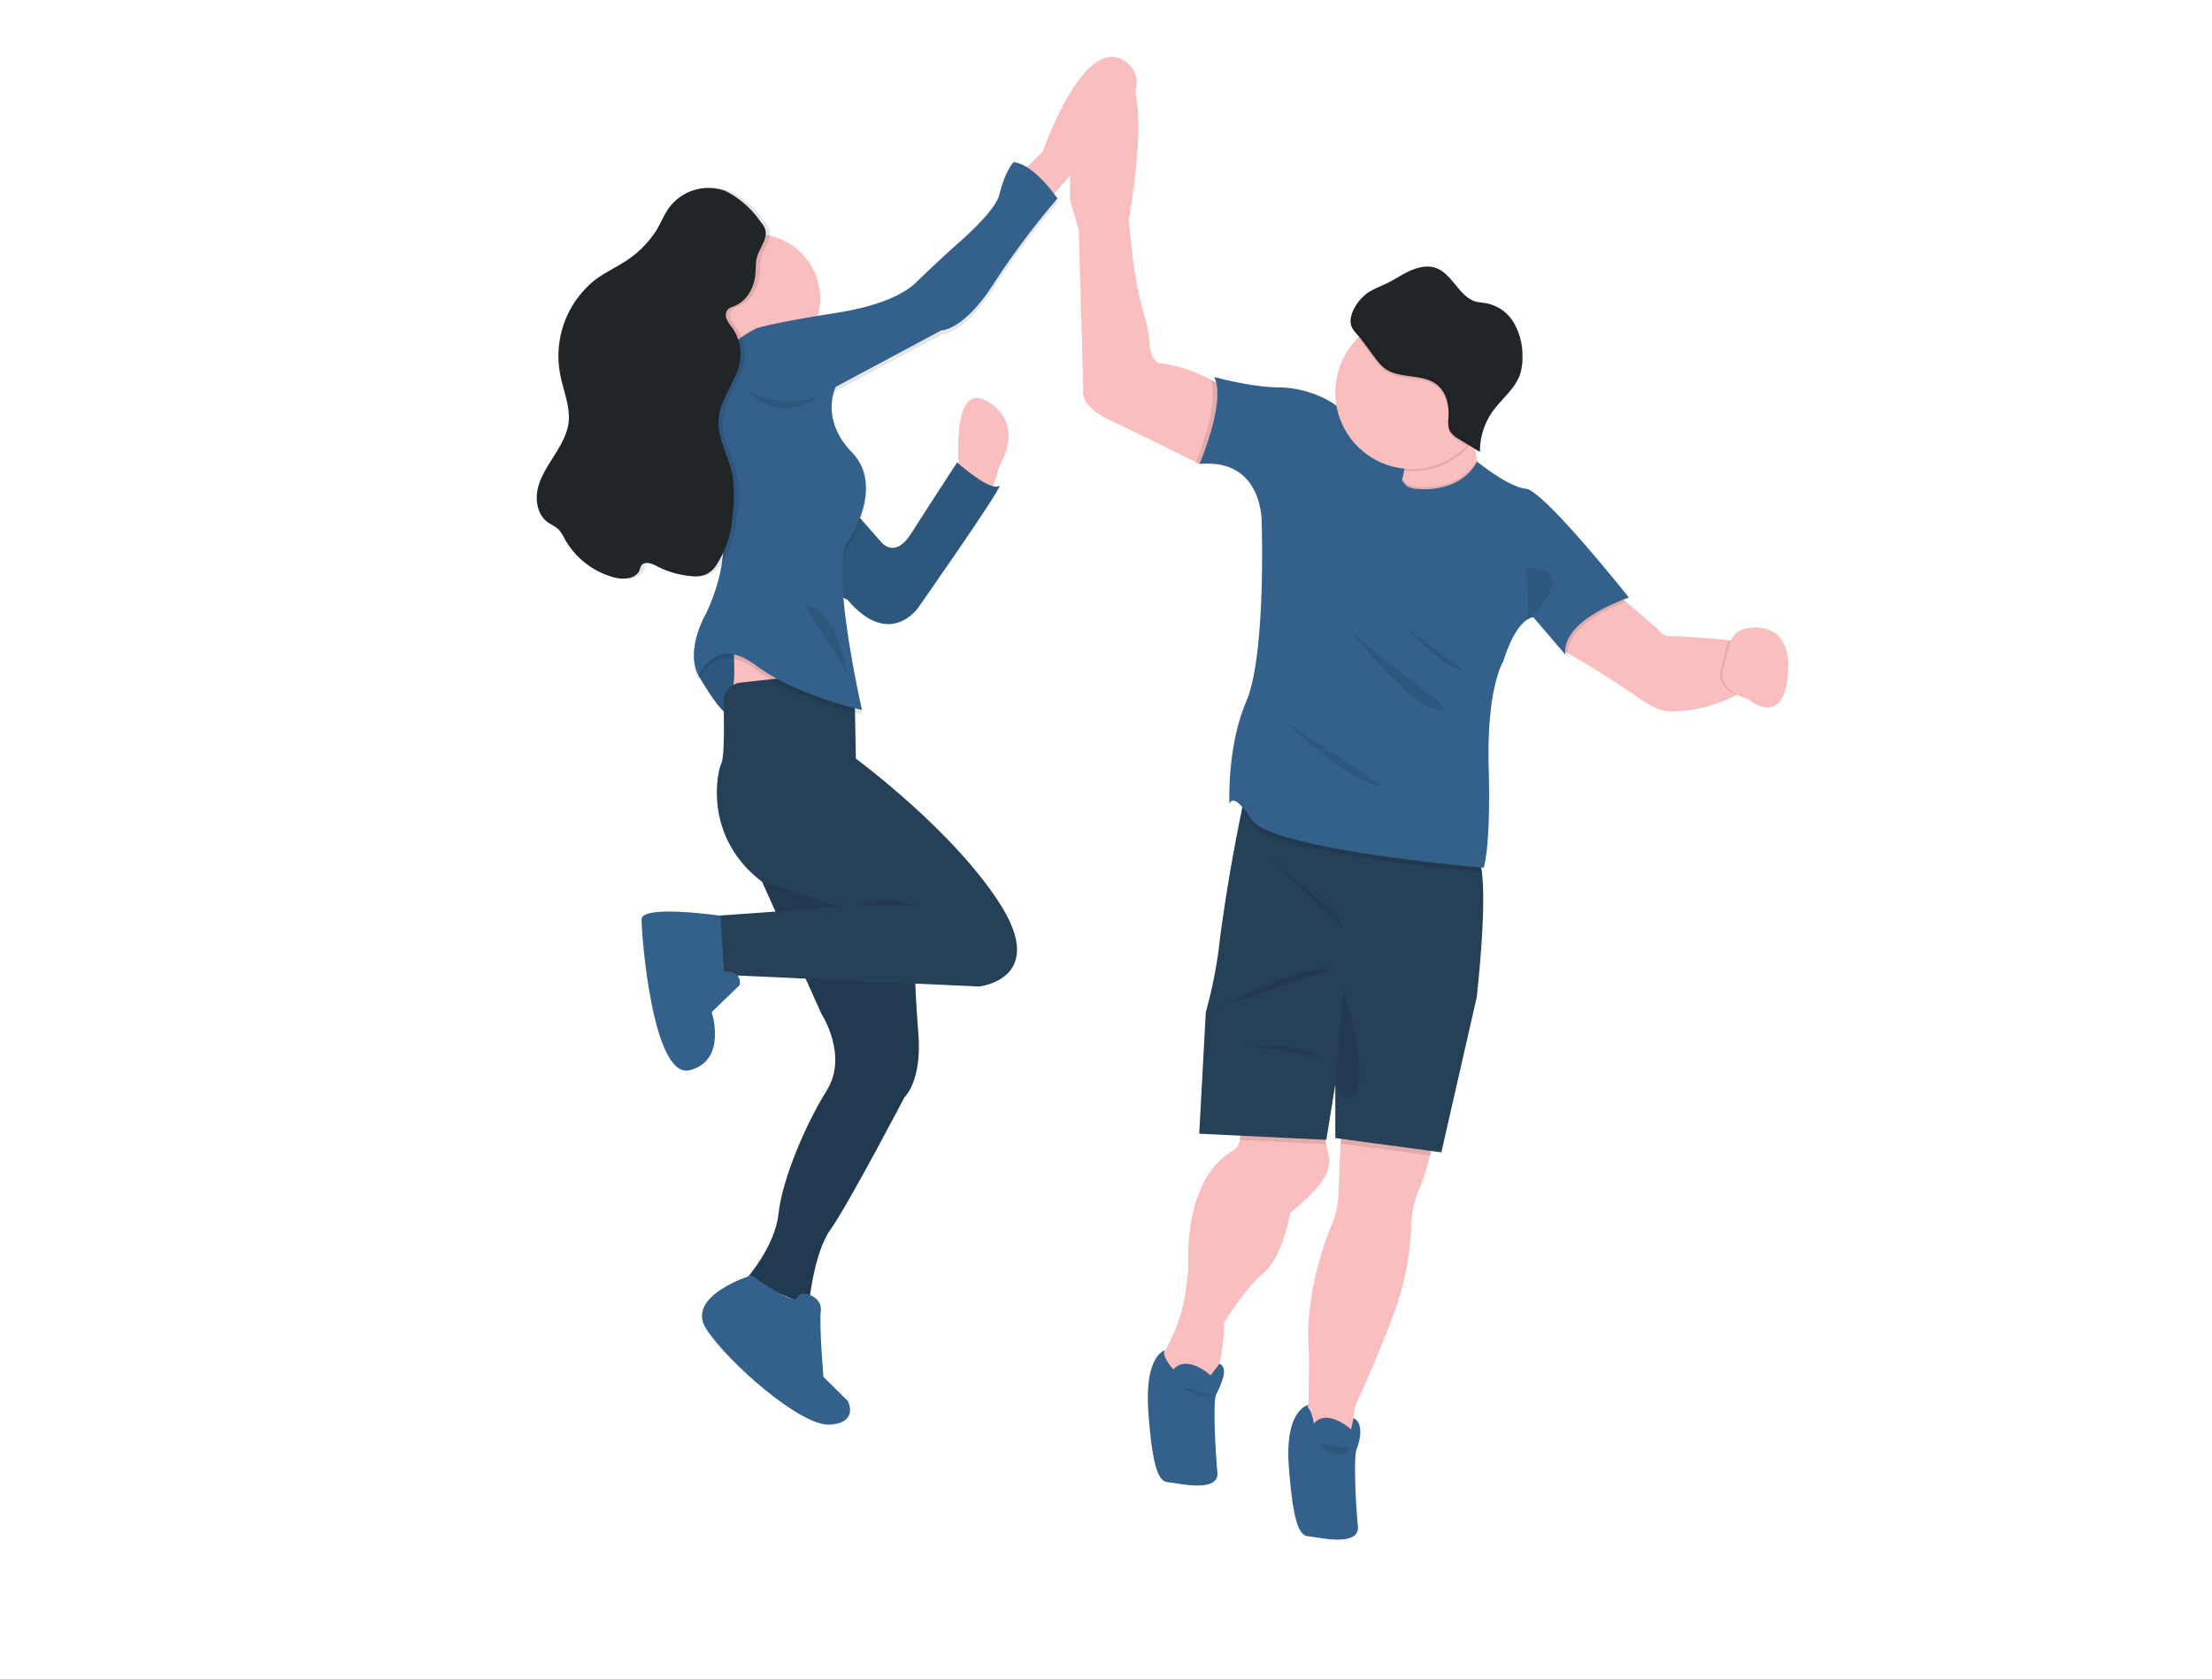 <svg xmlns="http://www.w3.org/2000/svg" viewBox="0 0 1009.5 766.6">
  <path fill="#33618C" d="M624 201.6h29v30.5h-29z"/>
  <path fill="#FABEBE" d="M588.8 553.8c-2.6 12.8-6.4 22.7-13.4 28.5s-16.8 21.5-16.8 21.5c-.2 20.8-5.7 27.2-5.7 27.2l-5.6 1.5h-14s-2.5-7-3-11.2c-.2-1.4.8-3.7 2.2-6.2a78 78 0 009.1-29.7l.7-6.1c-1.2-38.2 14-50.6 20.3-54a6.2 6.2 0 003.2-5l1.1-10.8 37.7 1.8s-.8 3.3.6 11l1.2 5.3c3 11.5-17.5 25.4-17.6 26.2zM652.6 527.4a97 97 0 01-5.3 16.4 41.9 41.9 0 00-3.2 14.8v.5a129.2 129.2 0 01-9.3 44 566.4 566.4 0 01-15 35.7c-3.7 6.3-1.5 17-1.5 17l-21.2-1.5.3-35.7c-2.2-25.4 6-49 10.4-59.6a39 39 0 003-13.4l1-23.6.3-7s37.5-5.4 40.6 3.1a18 18 0 010 9.3z"/>
  <path d="M605.2 522.3l-39.4-2 1.1-10.8 37.7 1.8s-.8 3.3.6 11zM652.6 527.4l-40.8-5.4.3-7s37.5-5.4 40.6 3.1c.9 2.3.7 5.6 0 9.3z" opacity=".1"/>
  <path fill="#264058" d="M674.1 454.5L657.8 526l-48.4-6.5V495l-4.1 25.3-58-2.8 3-55.5a205.8 205.8 0 006.5-33.9 836.7 836.7 0 0111.5-65.8S667.6 383 674 390.5c1.1 1.3 1.8 4 2.3 7.6 2.2 17.5-2.3 56.4-2.3 56.4z"/>
  <path d="M558.1 459.1s39.1-20.5 48.6-16.1zM579.4 392.1s32.5 24.7 33.5 31.4zM570.6 477.1s23.5-1 31 5zM613 450.8s11.1 36.5 6.3 46.5-9.9-2.3-9.9-2.3z" opacity=".1"/>
  <path fill="#33618C" d="M597.2 641.3s-11 1.7-9 28.3 5 31.4 9 31.7 23.5 5.2 22.5-4.7-2-31.6-.6-35 3.6-12-1.4-14.3l-1.1 5.2s-10.7-9.9-17-2.7a27.7 27.7 0 00-1.3-5.1c-.7-1.6-2-2.4-1-3.4z"/>
  <path fill="#FABEBE" d="M798.5 314.1s-2.5 1.4-6.2 3.2a69.3 69.3 0 01-20.5 6.8c-10.4 1-13.6 2-25.5-6.6a483.3 483.3 0 00-31-19.5l-2.9-1.7-.3-.2 5.5-15.2 19.5-10.4 4.9 4.2 14.4 12.3s2.2 3.6 5.9 3.4 23 1.4 23 1.4l3.6.5 7.7 1.3z"/>
  <path d="M798.5 314.1s-2.5 1.4-6.2 3.2c-3.9-2-8.7-5.8-6.9-12 1.7-5.5 2.2-9.8 3.6-13l7.7 1.4z" opacity=".1"/>
  <path fill="#FABEBE" d="M796 287.1s21.7-6.2 20 20-18.3 12-18.3 12-14.3-3.8-11.3-13.7 2.2-15.9 9.5-18.3zM570.4 202.1l-22.6 9.5-.4.2-.2-.1-1.4-.7c-5.9-3-26-13-38.7-18.9-15-7-12.7-14-12.7-14l-2.1-73.3-3.9-13.2s-2.7-44.6 19-55.8 7.7 64.7 7.7 64.7l1.7 15.7a168.8 168.8 0 006 29.8 46.2 46.2 0 011.7 9.8c.6 10.7 5.6 10 5.6 10a69.6 69.6 0 0122.6 7.6 56.4 56.4 0 017.4 4.7zM651.1 237.1l-19.3-2s5.7-8.4 8.2-16.7a28.4 28.4 0 00.8-3.5c.6-3.2.5-6.2-1-8.4-5.7-8.4 33.6-20 33.6-20a96 96 0 00-.4 13.8 70.2 70.2 0 001 9.6c1.2 6.5 3.6 12.6 8 15.7 12.4 8.5-30.9 11.5-30.9 11.5z"/>
  <path d="M651.1 237.1l-19.3-2s5.7-8.4 8.2-16.7c2.2 3.2 3 3.1 6.1 3.7 0 0 19.5 3 28-12.1 1.1 6.4 3.5 12.5 8 15.6 12.3 8.5-31 11.5-31 11.5zM715.4 298a10.7 10.7 0 000 1.8l-3-3.5-.2-.3 5.5-15.1 19.5-10.4 4.8 4.2c-6.9 2.6-26.3 11-26.6 23.3zM570.4 202.1l-22.6 9.5h-.6l-1.8.2.4-.9c1.9-4.6 10.6-27 6.8-37.5a56.4 56.4 0 017.5 4.7zM676.4 398c-8.8-.7-97-8.9-105.3-21.9a45.6 45.6 0 00-4.4-6l1.6-7.8S667.6 383 674 390.5c1.1 1.2 1.8 4 2.3 7.6z" opacity=".1"/>
  <path fill="#33618C" d="M646.1 223.1s19.7 3 28-12.4c0 0 14 11.5 22.3 12.4s47 49.7 47 49.7-31 10-29 26l-14.6-17s-7.4-.3-13.7 20c0 0-7.7 11.7-6.7 48.7s-2.3 45.6-2.3 45.6-97.3-8.3-106-22-10-7-10-7-1.3-26 7.7-47 7-81.3 7-81.3 1-29.7-28.4-27c0 0 12.4-28.7 6.7-39.7 0 0 16.9 4.6 28.9 4.7a49.4 49.4 0 0121.3 5c3.6 1.8 7 4 8.8 6.7 5.7 8 15 4.3 15 4.3a151.4 151.4 0 008.7 21.4 71 71 0 003 5c2.4 3.4 3 3.3 6.3 4z"/>
  <path d="M673 200.3a34.2 34.2 0 01-3.5 4.3 34.9 34.9 0 01-25 10.5 36 36 0 01-3.6-.2c.5-3.3.4-6.3-1.1-8.5-5.7-8.3 33.7-20 33.7-20a96 96 0 00-.5 14z" opacity=".1"/>
  <path fill="#FABEBE" d="M679.4 179.1a35 35 0 11-35-35 34.9 34.9 0 0135 35z"/>
  <path d="M696.8 259.1l.7 23.4s10.4-8.4 10.8-16.4-11.5-7-11.5-7zM612.4 282.6S640 320.3 656 324s-37.5-29.3-43.5-41.6zM641.6 286.5s15.3 17.3 26.3 19.5zM587.6 330.1s28 27.5 44 29.2zM679.4 179.1a34.9 34.9 0 01-10 24.5l-3.8-2.4a10.6 10.6 0 01-3.8-3.2c-1.2-2.2-.9-4.8-.8-7.3.3-5.2-1.2-10.9-5.3-14.2-6.6-5.3-17.2-2.3-24-7.5a23.7 23.7 0 01-4.2-4.8l-6.3-8.4-1.4-1.6a35 35 0 0159.6 25z" opacity=".1"/>
  <path fill="#222528" d="M623.3 134.3c3.2-2.4 7-3.6 10.5-5.4s6.6-4 10.2-5.5 7.6-2.4 11.2-1.1c7.8 2.7 10.8 13.6 18.8 15.5l4.2.6a18.8 18.8 0 0112.6 8.8 29.5 29.5 0 014 15.2 24.4 24.4 0 01-1.2 8.8c-2.4 6.5-8.4 11-12.4 16.6a31.7 31.7 0 00-5.8 18.5l-9.8-6a10.5 10.5 0 01-3.7-3.3c-1.3-2.1-1-4.8-.8-7.3.2-5.2-1.2-10.8-5.3-14.1-6.7-5.3-17.3-2.4-24-7.6a23.7 23.7 0 01-4.3-4.7l-6.3-8.5c-1.4-1.8-4-4.1-4.6-6.4-1.3-4.8 3.2-11.4 6.7-14z"/>
  <path d="M666.7 199.1a10.5 10.5 0 01-3.7-3.2c-1.3-2.2-1-4.8-.8-7.3.2-5.2-1.3-10.9-5.3-14.1-6.7-5.4-17.3-2.4-24-7.6a23.7 23.7 0 01-4.3-4.8l-6.3-8.4c-1.4-1.9-4-4.2-4.6-6.4-1.1-3.9 1.6-8.9 4.6-12.1-3.3 3-7 8.9-5.7 13.2.6 2.2 3.2 4.5 4.6 6.4l6.3 8.4a23.7 23.7 0 004.3 4.8c6.7 5.2 17.3 2.2 24 7.5 4 3.3 5.5 9 5.3 14.2-.1 2.5-.5 5.1.8 7.3a10.5 10.5 0 003.7 3.2l9.8 6v-1.7z" opacity=".1"/>
  <path fill="#33618C" d="M531.8 616.3s-9.7 2-7.7 28.7 5 31.3 9 31.6 23.5 5.2 22.5-4.6-2-31.7-.7-35 6.6-12.3 1.6-14.5l-4 5.3s-10.7-9.8-17-2.7c0 0-6-6.5-3.7-8.9z"/>
  <path d="M538 632.8c2.1 1 4 2.2 6.2 3.2a13.9 13.9 0 006.7 1.6 4.7 4.7 0 002.7-1M602.1 659c1.3 1 2.2 2.6 3.6 3.5 2 1.3 4.6 1.4 7 1.5a2.8 2.8 0 001.2-.2 3 3 0 001.1-1l1.3-1.7" opacity=".1"/>
  <path fill="#FABEBE" d="M437.8 215.5s-4.5-42.7 13-32.2 5.4 29.2 5.4 29.2l-4 13.1zM465.8 79.1l10-9.8s19.1-55.2 38.1-41-24 50-24 50l-11.5 13.3z"/>
  <path fill="#33618C" d="M319.4 297.3l-.5 11.3s9.2 16 13 17.2 3.5-33.8 3.5-33.8z"/>
  <path d="M319.4 297.3l-.5 11.3s9.2 16 13 17.2 3.5-33.8 3.5-33.8z" opacity=".1"/>
  <path fill="#FABEBE" d="M334.8 284.9l.6 41.7h46.5l-3.5-24.3-43.6-17.4z"/>
  <path fill="#264058" d="M345.6 389.1l2.2 13.4 27.1 60.3s12.4 19 2.4 35-20.4 41-22 56.2-14.9 30-14.9 30l28.7 12.1s2-23.8 10-35 33.7-60.3 33.7-60.3 8.1-7.3 6.3-29.2-1.7-37.1-1.7-37.1l-2.8-34.9z"/>
  <path d="M345.6 389.1l2.2 13.4 27.1 60.3s12.4 19 2.4 35-20.4 41-22 56.2-14.9 30-14.9 30l28.7 12.1s2-23.8 10-35 33.7-60.3 33.7-60.3 8.1-7.3 6.3-29.2-1.7-37.1-1.7-37.1l-2.8-34.9z" opacity=".1"/>
  <path fill="#33618C" d="M343 582.1s-30.7 9.4-20.6 24.7 43.2 44.5 56.5 43.5 8-10.8 8-10.8l-11.1-11s-2-23.4-1.2-30.2-9.5-10-10.8-6-20.9-10.2-20.9-10.2z"/>
  <path fill="#264058" d="M362.3 308.9l-24.4 2.7a8.7 8.7 0 00-7.7 8.9c.3 9.7.4 25.1-1 28-2 4.1-8.1 33.8 18.6 54l36.1 11.5-58 4.1 1.9 32.2 9-5 110 5s31.1-3.2 10-37-66.2-67-66.2-67l-.5-26.3-3.3-7.7z"/>
  <path d="M392.4 413.5a31.2 31.2 0 0125 0z" opacity=".1"/>
  <path fill="#33618C" d="M328.8 418s-35.9-5.2-36 1.6 5 73.4 22.1 68.9 9.9-26.5 9.9-26.5l12.8-12.4s1.3-6.8-7.2-6.1z"/>
  <path fill="#33618C" d="M388.1 231.5l14.2 16.1s6.1 7.7 13.5-4 21-32.5 21-32.5 15.1 13.4 19.1 10.7-36.8 55.5-36.8 55.5-13 19.2-32.3-3.5l-5.7-2.7z"/>
  <path d="M388.1 231.5l14.2 16.1s6.1 7.7 13.5-4 21-32.5 21-32.5 15.1 13.4 19.1 10.7-36.8 55.5-36.8 55.5-13 19.2-32.3-3.5l-5.7-2.7z" opacity=".1"/>
  <circle fill="#FABEBE" cx="344.8" cy="136.3" r="29.5"/>
  <path d="M344.8 152.1s-25.4 12-22.4 33 3.5 47.5 3.5 47.5 11.5 17-3.7 49.5c0 0-9.8 16.5-3.3 28.5 0 0 7.2-19 25.9-5s48.6 20.5 48.6 20.5-15.5-68-6-77.5c0 0 16.5-24.5 1.5-40s-7.5-30-7.5-30l48.2-25.8s10.1.2 23.8-21.2a367.3 367.3 0 0129.2-39s-10.4-15.5-20-16.6c0 0-3.9 4-6.5 14.8-1.4 5.8-11 15.4-19.8 23.1a558.9 558.9 0 00-18.2 17c-4.4 4.3-14.2 10.3-35.7 13.8-35.3 5.6-37.6 7.4-37.6 7.4z" opacity=".1"/>
  <path fill="#33618C" d="M344.8 150.1s-25.4 12-22.4 33 3.5 47.5 3.5 47.5 11.5 17-3.7 49.5c0 0-9.8 16.5-3.3 28.5 0 0 7.2-19 25.9-5s48.6 20.5 48.6 20.5-15.5-68-6-77.5c0 0 16.5-24.5 1.5-40s-7.5-30-7.5-30l48.2-25.8s10.1.2 23.8-21.2a367.3 367.3 0 0129.2-39s-10.4-15.5-20-16.6c0 0-3.9 4-6.5 14.8-1.4 5.8-11 15.4-19.8 23.1a558.9 558.9 0 00-18.2 17c-4.4 4.3-14.2 10.3-35.7 13.8-35.3 5.6-37.6 7.4-37.6 7.4z"/>
  <path d="M366.6 275.8s19.7 29 20.2 34c0 0-3-31.2-20.2-34zM340.8 178.1s13.7 16.5 33.5 2.7a42.5 42.5 0 01-33.5-2.7z" opacity=".1"/>
  <path d="M351.4 105.4a8.8 8.8 0 00-2.2-4 42.4 42.4 0 00-16.1-14.2 22.3 22.3 0 00-25.5 7.3c-2.4 3.2-3.9 7.1-6 10.6a47.2 47.2 0 01-16.2 15.4c-3.9 2.4-8 4.4-11.6 7.1a44.4 44.4 0 00-16 44c1.4 7 4.5 14 3.7 21.3-.7 5.5-3.7 10.5-6.7 15.3s-6.2 9.5-7.4 15 0 11.9 4.6 15.2c1.7 1.2 3.7 2 5.1 3.5a16.6 16.6 0 012.4 3.7 36.8 36.8 0 0022.8 18c4.3 1.1 10 .7 11.6-3.4a9 9 0 01.8-2.1c1.5-2 4.6-1 6.8.2a41.8 41.8 0 0016.1 4.7 13.4 13.4 0 006.6-.8 12.2 12.2 0 004.5-3.9 47.4 47.4 0 007.7-24.4 57 57 0 00-.1-16.8c-1.7-8.8-7.1-17.1-6.3-26 .8-9.7 8.6-17.5 9.8-27a20.6 20.6 0 00-3.5-14.3 20.3 20.3 0 01-2.7-4.2 4.2 4.2 0 01.8-4.6 7 7 0 012.1-1c6.5-2.4 9.9-8.9 10.3-15.5.2-2.5 0-4.8.7-7.2 1.1-3.8 4.5-7.9 3.9-11.9z" opacity=".1"/>
  <path fill="#222528" d="M349.4 105.4a8.8 8.8 0 00-2.2-4 42.4 42.4 0 00-16.1-14.2 22.3 22.3 0 00-25.5 7.3c-2.4 3.2-3.9 7.1-6 10.6a47.2 47.2 0 01-16.2 15.4c-3.9 2.4-8 4.4-11.6 7.1a44.4 44.4 0 00-16 44c1.4 7 4.5 14 3.7 21.3-.7 5.5-3.7 10.5-6.7 15.3s-6.2 9.5-7.4 15 0 11.9 4.6 15.2c1.7 1.2 3.7 2 5.1 3.5a16.6 16.6 0 012.4 3.7 36.8 36.8 0 0022.8 18c4.3 1.1 10 .7 11.6-3.4a9 9 0 01.8-2.1c1.5-2 4.6-1 6.8.2a41.8 41.8 0 0016.1 4.7 13.4 13.4 0 006.6-.8 12.2 12.2 0 004.5-3.9 47.4 47.4 0 007.7-24.4 57 57 0 00-.1-16.8c-1.7-8.8-7.1-17.1-6.3-26 .8-9.7 8.6-17.5 9.8-27a20.6 20.6 0 00-3.5-14.3 20.3 20.3 0 01-2.7-4.2 4.2 4.2 0 01.8-4.6 7 7 0 012.1-1c6.5-2.4 9.9-8.9 10.3-15.5.2-2.5 0-4.8.7-7.2 1.1-3.8 4.5-7.9 3.9-11.9z"/>
</svg>
